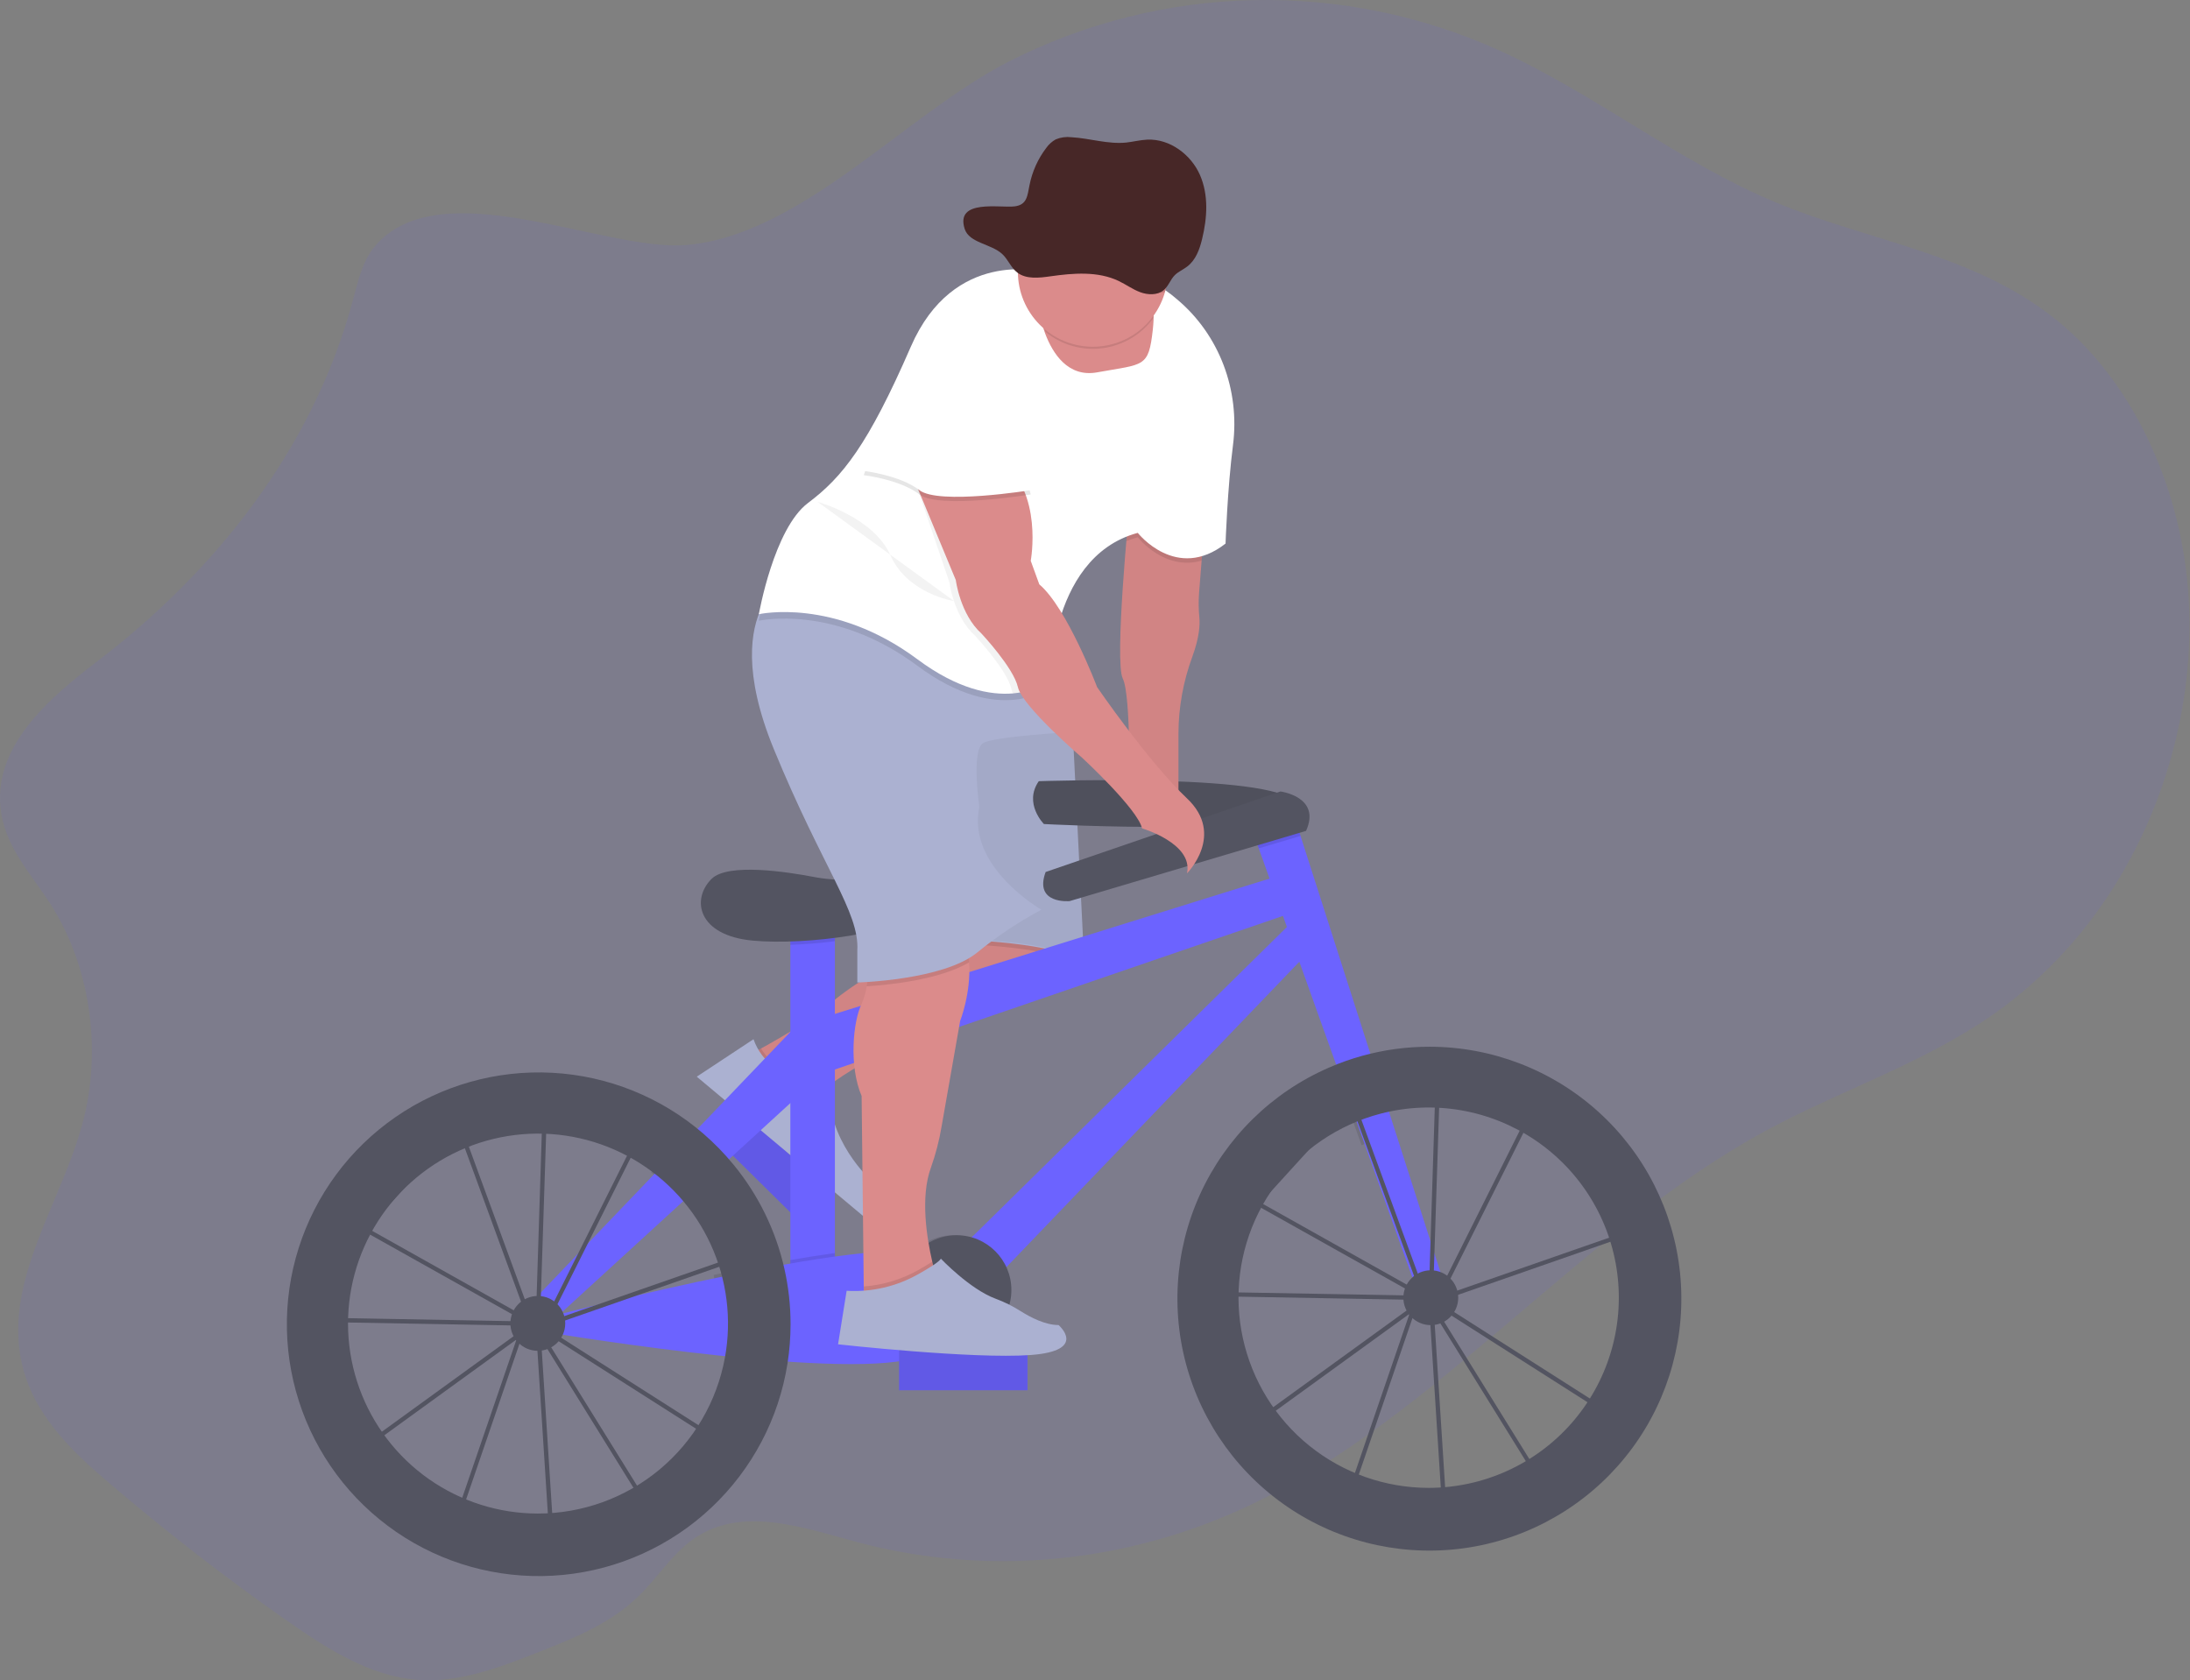 <svg width="1023" height="785" viewBox="0 0 1023 785" fill="none" xmlns="http://www.w3.org/2000/svg">
<rect x="0" y="0" width="1023" height="785" fill="#808080" stroke="none"/>
<g id="byke-all">
<g id="byke">
<path id="Vector" opacity="0.1" d="M174.802 115.432C169.322 122.082 167.212 131.432 164.852 140.222C145.852 211.062 99.032 268.042 45.712 308.742C23.132 325.982 -4.358 349.102 0.582 380.012C3.242 396.612 14.912 408.832 23.582 422.352C41.772 450.662 47.672 489.142 39.002 523.032C29.142 561.592 1.582 597.572 10.112 636.562C15.372 660.562 33.232 677.642 50.402 692.322C77.189 715.209 104.829 736.649 133.322 756.642C152.422 770.042 172.742 783.082 195.002 784.782C214.602 786.282 233.802 778.832 252.412 771.482C268.672 765.052 285.342 758.362 298.472 745.482C307.042 737.072 313.872 726.222 323.392 719.342C345.752 703.182 374.472 713.422 400.112 720.342C460.612 736.582 525.362 730.652 582.932 703.602C671.242 662.102 738.552 574.952 824.932 528.192C862.072 508.082 902.472 495.602 936.862 469.702C956.237 454.956 972.887 436.938 986.062 416.462C1012.06 376.352 1026.12 325.212 1022.06 275.152C1018 225.092 995.252 176.852 959.522 148.592C921.272 118.342 872.962 112.692 829.442 94.532C784.502 75.772 744.522 43.532 700.012 23.402C663.996 7.159 624.8 -0.815 585.3 0.066C545.8 0.947 506.998 10.66 471.742 28.492C423.302 52.992 374.202 110.152 320.252 114.492C281.812 117.492 204.822 79.012 174.802 115.432Z" fill="#6C63FF"/>
<path id="Vector_2" d="M384 554.303L341.293 512.159L327.947 525.683L370.654 567.827L384 554.303Z" fill="#6C63FF"/>
<path id="Vector_3" opacity="0.1" d="M384 554.303L341.293 512.159L327.947 525.683L370.654 567.827L384 554.303Z" fill="black"/>
<path id="Vector_4" d="M351.48 491.99C351.48 491.99 376.27 478.91 385.85 470.49C391.617 465.444 397.818 460.917 404.38 456.96L435.48 438.03L500.48 433.03L503.48 444.03C503.48 444.03 508.48 460.03 458.48 474.03C408.48 488.03 383.48 510.03 383.48 510.03C383.48 510.03 351.48 520.99 351.48 491.99Z" fill="#DB8B8B"/>
<path id="Vector_5" opacity="0.1" d="M386.13 507.86C384.36 509.21 383.48 509.99 383.48 509.99C383.48 509.99 351.48 520.99 351.48 491.99C351.48 491.99 353.03 491.17 355.48 489.8C357.955 493.831 361.423 497.16 365.551 499.469C369.679 501.778 374.33 502.99 379.06 502.99H382.45L386.13 507.86Z" fill="black"/>
<path id="Vector_6" opacity="0.05" d="M502.54 449.55C499.76 455.44 490.17 465.12 458.48 473.99C417.87 485.36 393.75 501.99 386.13 507.86C384.36 509.21 383.48 509.99 383.48 509.99C383.48 509.99 351.48 520.99 351.48 491.99C351.48 491.99 353.03 491.17 355.48 489.8C362.91 485.73 378.64 476.8 385.82 470.45C391.586 465.403 397.787 460.875 404.35 456.92L435.45 437.99L447.03 437.1L500.45 432.99L503.45 443.99C503.45 443.99 504.15 446.14 502.54 449.55Z" fill="black"/>
<path id="Vector_7" d="M351.98 485.49L325.48 502.99L403.08 567.99C403.08 567.99 414.48 560.99 408.48 552.99C408.48 552.99 388.48 535.99 387.48 511.99L381.48 503.99H378.09C372.358 503.991 366.767 502.211 362.089 498.897C357.412 495.583 353.88 490.898 351.98 485.49V485.49Z" fill="#ABB1D1"/>
<path id="Vector_8" opacity="0.1" d="M502.54 449.55C486.54 441.82 447.48 440.99 447.48 440.99L447.06 437.1L500.48 432.99L503.48 443.99C503.48 443.99 504.15 446.14 502.54 449.55Z" fill="black"/>
<path id="Vector_9" d="M447.48 438.99C447.48 438.99 494.48 439.99 506.48 449.99L500.48 328.99H435.48L447.48 438.99Z" fill="#ABB1D1"/>
<path id="Vector_10" opacity="0.05" d="M447.48 438.49C447.48 438.49 494.48 439.49 506.48 449.49L500.48 328.49H435.48L447.48 438.49Z" fill="black"/>
<path id="Vector_11" d="M485.24 364.95C485.24 364.95 602.89 360.95 605.29 376.16C607.69 391.37 487.64 384.96 487.64 384.96C487.64 384.96 478.04 375.35 485.24 364.95Z" fill="#535461"/>
<path id="Vector_12" opacity="0.05" d="M485.24 364.95C485.24 364.95 602.89 360.95 605.29 376.16C607.69 391.37 487.64 384.96 487.64 384.96C487.64 384.96 478.04 375.35 485.24 364.95Z" fill="black"/>
<path id="Vector_13" d="M390 425.78H369.19V606.66H390V425.78Z" fill="#6C63FF"/>
<path id="Vector_14" opacity="0.1" d="M390 425.77V439.7C383.08 440.6 376 441.17 369.19 441.39V425.77H390Z" fill="black"/>
<path id="Vector_15" d="M388.44 410.78C385.52 410.554 382.616 410.164 379.74 409.61C368.46 407.45 340.02 402.92 332.37 410.61C322.77 420.21 325.97 437.02 351.58 439.42C377.19 441.82 421.21 435.42 430.02 425.81C430.02 425.77 414.09 412.75 388.44 410.78Z" fill="#535461"/>
<path id="Vector_16" d="M384.4 475.4L602.9 407.37L610.1 424.18L386 501.01L384.4 475.4Z" fill="#6C63FF"/>
<path id="Vector_17" d="M449.23 582.65L606.9 427.38L615.7 440.18L465.23 597.05L449.23 582.65Z" fill="#6C63FF"/>
<path id="Vector_18" opacity="0.1" d="M650.58 529.85C645.584 531.142 640.712 532.872 636.02 535.02L626.46 508.31C631.477 506.123 636.644 504.295 641.92 502.84L650.58 529.85Z" fill="black"/>
<path id="Vector_19" d="M677.33 608.26L666.13 614.66L587.99 396.33L584.49 386.56L602.9 376.15L607.51 390.53L677.33 608.26Z" fill="#6C63FF"/>
<path id="Vector_20" opacity="0.1" d="M607.51 390.53L587.99 396.33L584.49 386.56L602.9 376.15L607.51 390.53Z" fill="black"/>
<path id="Vector_21" d="M488.44 407.37L598.09 369.75C598.09 369.75 617.3 372.15 610.09 388.16L499.65 420.97C499.65 420.97 482.85 422.57 488.44 407.37Z" fill="#535461"/>
<path id="Vector_22" opacity="0.1" d="M364.79 615.86C364.789 621.994 364.314 628.119 363.37 634.18C353.77 633.49 343.85 632.49 334.13 631.49C336.289 619.599 336.021 607.394 333.34 595.61C342.81 593.61 352.48 591.7 361.92 589.97C363.833 598.467 364.795 607.15 364.79 615.86V615.86Z" fill="black"/>
<path id="Vector_23" opacity="0.1" d="M390 585.38V606.65H369.19V588.65C376.39 587.4 383.39 586.29 390 585.38Z" fill="black"/>
<path id="Vector_24" d="M255.54 615.49C255.54 615.49 423.62 571.49 437.22 588.28C450.82 605.07 465.23 627.49 422.85 635.49C380.47 643.49 252.37 621.88 252.37 621.88L255.54 615.49Z" fill="#6C63FF"/>
<path id="Vector_25" opacity="0.1" d="M338.21 541.37L316.85 560.92C313.067 556.064 308.791 551.614 304.09 547.64L324.03 526.81C329.164 531.249 333.908 536.12 338.21 541.37V541.37Z" fill="black"/>
<path id="Vector_26" d="M249.94 606.66L375.59 475.4L379.6 505.81L256.34 618.66L249.94 606.66Z" fill="#6C63FF"/>
<path id="Vector_27" opacity="0.1" d="M445.22 628.27C459.364 628.27 470.83 616.804 470.83 602.66C470.83 588.516 459.364 577.05 445.22 577.05C431.076 577.05 419.61 588.516 419.61 602.66C419.61 616.804 431.076 628.27 445.22 628.27Z" fill="black"/>
<path id="Vector_28" d="M446.83 628.27C460.974 628.27 472.44 616.804 472.44 602.66C472.44 588.516 460.974 577.05 446.83 577.05C432.686 577.05 421.22 588.516 421.22 602.66C421.22 616.804 432.686 628.27 446.83 628.27Z" fill="#535461"/>
<path id="Vector_29" d="M439.992 600.736L439.984 600.742C436.977 602.991 436.362 607.253 438.611 610.26L458.937 637.441C461.186 640.448 465.448 641.063 468.455 638.814L468.463 638.808C471.471 636.559 472.085 632.297 469.836 629.29L449.51 602.109C447.261 599.102 443 598.487 439.992 600.736Z" fill="#6C63FF"/>
<path id="Vector_30" d="M562.48 246.99L560.1 277.1C559.826 280.914 559.876 284.744 560.25 288.55C560.56 291.92 560.25 297.82 556.95 306.82C552.713 318.317 550.523 330.467 550.48 342.72V376.99L527.48 372.99C527.48 372.99 528.48 324.99 524.48 316.99C520.48 308.99 527.48 237.99 527.48 237.99L562.48 246.99Z" fill="#DB8B8B"/>
<path id="Vector_31" opacity="0.05" d="M561.3 261.91L560.1 277.1C559.83 280.911 559.883 284.738 560.26 288.54C560.57 291.91 560.26 297.81 556.96 306.82C552.723 318.317 550.533 330.467 550.49 342.72V376.99L527.49 372.99C527.49 372.99 528.49 324.99 524.49 316.99C521.66 311.32 524.34 274.05 526.15 252.78C526.9 244.03 527.49 237.99 527.49 237.99L562.49 246.99L561.3 261.91Z" fill="black"/>
<path id="Vector_32" d="M448.5 476.99L439.85 526.19C438.759 532.759 437.086 539.218 434.85 545.49C429.78 559.35 433.02 578.78 435.48 589.38C436.57 594.06 437.48 597.02 437.48 597.02L411.48 611.02L403.48 605.02V601.02L402.48 512.02C396.48 498.02 398.48 477.02 402.48 469.02C403.617 466.392 404.417 463.63 404.86 460.8C406.86 450.08 407.48 435.02 407.48 435.02C407.48 435.02 423.48 408.02 442.48 426.02C449.48 432.65 452.14 441.32 452.7 449.62C453.68 463.83 448.5 476.99 448.5 476.99Z" fill="#DB8B8B"/>
<path id="Vector_33" opacity="0.1" d="M452.7 449.59C438.83 457.83 414.7 460.16 404.86 460.77C406.86 450.05 407.48 434.99 407.48 434.99C407.48 434.99 423.48 407.99 442.48 425.99C449.48 432.62 452.14 441.29 452.7 449.59Z" fill="black"/>
<path id="Vector_34" d="M486.48 424.99C475.846 430.653 465.797 437.352 456.48 444.99C440.48 457.99 400.48 458.99 400.48 458.99V443.99C401.48 425.99 384.48 405.99 361.48 349.99C346.79 314.23 350.86 293.99 355.72 283.99C358.48 278.34 361.48 275.99 361.48 275.99L486.48 299.99L490.95 313.39L500.48 341.99C500.48 341.99 465.48 343.99 459.48 346.99C453.48 349.99 457.48 376.99 457.48 376.99C451.48 404.99 486.48 424.99 486.48 424.99Z" fill="#ABB1D1"/>
<path id="Vector_35" opacity="0.1" d="M562.48 246.99L561.3 261.91C543.9 266.91 531.48 250.99 531.48 250.99C529.665 251.477 527.882 252.074 526.14 252.78C526.89 244.03 527.48 237.99 527.48 237.99L562.48 246.99Z" fill="black"/>
<path id="Vector_36" opacity="0.1" d="M490.95 313.39C490.48 318.06 490.48 320.99 490.48 320.99C490.48 320.99 467.48 339.99 428.48 310.99C389.48 281.99 354.48 289.99 354.48 289.99C354.48 289.99 354.89 287.67 355.72 283.99C358.48 278.34 361.48 275.99 361.48 275.99L486.48 299.99L490.95 313.39Z" fill="black"/>
<path id="Vector_37" d="M575.96 207.94C573.35 228.29 572.48 253.94 572.48 253.94C549.48 271.94 531.48 248.94 531.48 248.94C509.76 254.77 499.55 273.78 494.74 290.37C492.164 299.344 490.732 308.607 490.48 317.94C490.48 317.94 484.4 322.94 473.2 323.94C462.61 324.83 447.43 322.07 428.48 307.94C389.48 278.94 354.48 286.94 354.48 286.94C354.48 286.94 361.48 246.94 377.48 234.94C393.48 222.94 405.48 207.94 425.48 161.94C445.48 115.94 486.48 126.94 486.48 126.94C486.48 126.94 488.48 117.94 525.48 126.94C534.492 129.302 542.834 133.721 549.85 139.85C569.64 156.49 579.24 182.3 575.96 207.94Z" fill="white"/>
<path id="Vector_38" d="M538.85 149.49C538.8 150.82 538.69 152.3 538.51 153.95C536.51 171.95 534.51 169.95 512.51 173.95C498.83 176.44 491.72 165.01 488.3 156.01C487.062 152.75 486.128 149.382 485.51 145.95L533.51 137.95C533.51 137.95 539.26 136.34 538.85 149.49Z" fill="#DB8B8B"/>
<path id="Vector_39" opacity="0.05" d="M494.74 290.42C492.164 299.394 490.732 308.657 490.48 317.99C490.48 317.99 484.4 322.99 473.2 323.99C472.884 323.353 472.643 322.682 472.48 321.99C470.48 312.99 455.48 296.99 455.48 296.99C445.48 287.99 443.48 271.99 443.48 271.99L426.98 223.49L421.48 218.99C421.48 218.99 444.48 200.99 464.48 215.99C484.48 230.99 478.48 262.99 478.48 262.99L482.48 273.99C486.63 277.49 490.85 283.66 494.74 290.42Z" fill="black"/>
<path id="Vector_40" d="M424.48 217.99L446.48 270.99C446.48 270.99 448.48 286.99 458.48 295.99C458.48 295.99 473.48 311.99 475.48 320.99C477.48 329.99 505.48 353.99 505.48 353.99C505.48 353.99 531.48 377.99 533.48 386.99C533.48 386.99 557.48 393.99 554.48 407.99C554.48 407.99 572.48 389.99 554.48 372.99C536.48 355.99 512.48 320.99 512.48 320.99C512.48 320.99 498.48 283.99 485.48 272.99L481.48 261.99C481.48 261.99 487.48 229.99 467.48 214.99C447.48 199.99 424.48 217.99 424.48 217.99Z" fill="#DB8B8B"/>
<path id="Vector_41" opacity="0.1" d="M437.48 596.99L411.48 610.99L403.48 604.99V600.99C412.464 600.352 421.193 597.718 429.03 593.28C431.43 591.92 433.69 590.58 435.5 589.4C436.55 594.03 437.48 596.99 437.48 596.99Z" fill="black"/>
<path id="Vector_42" opacity="0.1" d="M467.48 175.99L481.48 230.99C481.48 230.99 438.48 237.99 429.48 230.99C420.48 223.99 403.48 221.99 403.48 221.99C403.48 221.99 421.48 169.99 431.48 163.99C441.48 157.99 467.48 175.99 467.48 175.99Z" fill="black"/>
<path id="Vector_43" d="M467.48 173.99L481.48 228.99C481.48 228.99 438.48 235.99 429.48 228.99C420.48 221.99 403.48 219.99 403.48 219.99C403.48 219.99 421.48 167.99 431.48 161.99C441.48 155.99 467.48 173.99 467.48 173.99Z" fill="white"/>
<path id="Vector_44" opacity="0.1" d="M538.85 148.49C536.049 152.356 532.487 155.609 528.383 158.047C524.278 160.485 519.718 162.058 514.983 162.669C510.248 163.28 505.439 162.915 500.85 161.598C496.261 160.281 491.99 158.039 488.3 155.01C487.062 151.75 486.128 148.382 485.51 144.95L533.51 136.95C533.51 136.95 539.26 135.34 538.85 148.49Z" fill="black"/>
<path id="Vector_45" d="M545.48 126.99C545.48 136.273 541.793 145.175 535.229 151.739C528.665 158.303 519.763 161.99 510.48 161.99C501.197 161.99 492.295 158.303 485.731 151.739C479.168 145.175 475.48 136.273 475.48 126.99C475.48 126.41 475.48 125.83 475.48 125.25C475.711 115.967 479.62 107.157 486.346 100.756C493.073 94.356 502.067 90.889 511.35 91.12C520.633 91.351 529.443 95.26 535.844 101.986C542.245 108.713 545.711 117.707 545.48 126.99V126.99Z" fill="#DB8B8B"/>
<path id="Vector_46" opacity="0.1" d="M545.48 126.99C545.483 130.216 545.039 133.426 544.16 136.53C541.455 137.12 538.633 136.861 536.08 135.79C532.34 134.32 529.13 131.79 525.54 129.97C515.43 124.85 503.4 125.86 492.2 127.55C486.64 128.39 480.33 129.17 475.96 125.63C475.81 125.511 475.666 125.385 475.53 125.25C475.761 115.967 479.67 107.157 486.396 100.756C493.123 94.356 502.117 90.889 511.4 91.12C520.683 91.351 529.493 95.26 535.894 101.986C542.295 108.713 545.761 117.707 545.53 126.99H545.48Z" fill="black"/>
<path id="Vector_47" opacity="0.05" d="M381.98 234.49C381.98 234.49 407.98 241.49 415.98 259.49C423.98 277.49 445.62 280.78 445.62 280.78" fill="black"/>
<path id="Vector_48" d="M479.98 630.49H419.98V649.49H479.98V630.49Z" fill="#6C63FF"/>
<path id="Vector_49" opacity="0.1" d="M479.98 630.49H419.98V649.49H479.98V630.49Z" fill="black"/>
<path id="Vector_50" d="M428.99 595.23C434.36 592.23 439.07 589.23 439.48 587.99C439.48 587.99 453.03 602.29 465.1 606.73C469.159 608.229 473.044 610.16 476.69 612.49C481.47 615.49 488.29 619.02 494.48 619.02C494.48 619.02 508.48 631.02 481.48 633.02C454.48 635.02 391.48 628.02 391.48 628.02L395.48 603.02C407.167 603.705 418.804 601 428.99 595.23Z" fill="#ABB1D1"/>
</g>
<g id="right">
<path id="Vector_51" d="M673.847 707.78L667.587 609.88L667.457 609.67L661.137 611.87L632.047 696.68L585.797 663.88L659.487 610.47L659.557 610.26L659.977 610.11L664.727 606.66L587.487 563.35L568.557 584.15L571.557 603.65L660.357 605.23V607.23L569.877 605.61L566.477 583.5L592.367 555.05L631.087 509.88L631.777 511.75L639.977 502.75L670.517 508.22V507.01L672.517 507.07V508.58L717.877 516.7L675.547 601.35L669.377 605.82V606.32V606.88L767.187 572.8L755.577 664.01L672.577 611.14L669.657 609.5L718.597 688.39L673.847 707.78ZM669.847 613.44L675.697 704.82L715.747 687.44L669.847 613.44ZM589.277 663.88L631.067 693.51L658.407 613.77L589.277 663.88ZM671.597 608.22L673.687 609.39L754.037 660.59L764.837 575.72L671.597 608.22ZM664.497 601.02L667.007 605.07L667.447 604.75L670.447 510.22L640.707 504.88L632.547 513.88L664.497 601.02ZM589.107 561.97L663.947 603.97L662.647 601.84L631.067 515.57L593.867 556.45L589.107 561.97ZM672.477 510.58L669.477 603.27L673.997 599.99L714.907 518.17L672.477 510.58Z" fill="#535461"/>
<path id="Vector_52" d="M667.757 489C657.144 488.988 646.578 490.415 636.347 493.24C631.071 494.695 625.904 496.523 620.887 498.71C594.157 510.297 572.674 531.387 560.594 557.898C548.514 584.41 546.697 614.459 555.492 642.233C564.287 670.008 583.071 693.533 608.209 708.259C633.348 722.984 663.054 727.863 691.582 721.952C720.109 716.04 745.431 699.759 762.648 676.257C779.865 652.755 787.754 623.702 784.789 594.72C781.823 565.738 768.215 538.885 746.595 519.356C724.975 499.828 696.881 489.012 667.747 489H667.757ZM667.357 695.09C647.076 695.082 627.408 688.137 611.62 675.407C595.831 662.678 584.872 644.931 580.562 625.113C576.252 605.295 578.851 584.599 587.928 566.463C597.004 548.326 612.011 533.84 630.457 525.41C635.149 523.262 640.021 521.532 645.017 520.24C657.229 517.07 669.977 516.537 682.411 518.678C694.845 520.818 706.681 525.581 717.13 532.652C727.58 539.722 736.404 548.937 743.015 559.683C749.627 570.429 753.873 582.46 755.473 594.975C757.073 607.49 755.989 620.202 752.293 632.265C748.598 644.329 742.375 655.467 734.04 664.939C725.704 674.41 715.447 681.998 703.951 687.196C692.455 692.395 679.984 695.086 667.367 695.09H667.357Z" fill="#535461"/>
<path id="Vector_53" d="M668.357 619.06C675.432 619.06 681.167 613.325 681.167 606.25C681.167 599.175 675.432 593.44 668.357 593.44C661.282 593.44 655.547 599.175 655.547 606.25C655.547 613.325 661.282 619.06 668.357 619.06Z" fill="#535461"/>
</g>
<g id="left">
<path id="Vector_54" d="M256.725 719.778L250.455 621.838L250.325 621.628L244.005 623.828L214.925 708.678L168.675 675.888L242.345 622.478L242.415 622.268L242.835 622.118L247.585 618.668L170.345 575.358L151.425 596.158L154.425 615.658L243.245 617.278V619.278L152.765 617.658L149.345 595.518L175.245 567.058L213.995 521.858L214.685 523.728L222.885 514.728L253.345 520.188V518.978L255.345 519.038V520.548L300.705 528.668L258.415 613.278L252.245 617.748V618.248V618.808L350.045 584.728L338.435 675.938L255.435 623.068L252.515 621.428L301.455 700.308L256.725 719.778ZM252.725 625.438L258.575 716.818L298.625 699.438L252.725 625.438ZM172.145 675.868L213.935 705.498L241.275 625.758L172.145 675.868ZM254.465 620.208L256.555 621.378L336.905 672.578L347.705 587.708L254.465 620.208ZM247.365 613.008L249.875 617.058L250.315 616.738L253.315 522.208L223.575 516.888L215.415 525.888L247.365 613.008ZM171.945 573.948L246.785 615.948L245.485 613.818L213.905 527.548L176.715 568.418L171.945 573.948ZM255.345 522.558L252.345 615.278L256.865 611.998L297.775 530.178L255.345 522.558Z" fill="#535461"/>
<g id="Group 3">
<path id="Vector_55" d="M366.415 592.738C362.405 574.919 354.285 558.283 342.705 544.158C338.406 538.909 333.666 534.038 328.535 529.598C308.809 512.567 283.986 502.568 257.962 501.17C231.938 499.771 206.187 507.053 184.749 521.873C163.311 536.693 147.401 558.211 139.515 583.05C131.629 607.89 132.214 634.645 141.178 659.116C150.142 683.587 166.978 704.39 189.042 718.258C211.107 732.127 237.152 738.277 263.09 735.743C289.028 733.208 313.39 722.134 332.353 704.257C351.317 686.379 363.807 662.712 367.865 636.968C368.809 630.907 369.284 624.783 369.285 618.648C369.292 609.932 368.329 601.242 366.415 592.738ZM251.225 707.088C232.993 707.069 215.209 701.435 200.292 690.953C185.374 680.47 174.047 665.648 167.851 648.501C161.655 631.354 160.89 612.715 165.66 595.118C170.43 577.521 180.505 561.82 194.513 550.15C208.521 538.48 225.783 531.408 243.953 529.895C262.122 528.381 280.316 532.501 296.062 541.693C311.807 550.884 324.34 564.703 331.956 581.268C339.571 597.834 341.9 616.343 338.625 634.278C334.875 654.722 324.076 673.203 308.107 686.506C292.137 699.809 272.01 707.093 251.225 707.088V707.088Z" fill="#535461"/>
</g>
<path id="Vector_56" d="M251.225 631.058C258.3 631.058 264.035 625.323 264.035 618.248C264.035 611.174 258.3 605.438 251.225 605.438C244.15 605.438 238.415 611.174 238.415 618.248C238.415 625.323 244.15 631.058 251.225 631.058Z" fill="#535461"/>
</g>
<path id="head" d="M450.624 106.927C452.754 113.607 462.984 113.817 468.234 118.737C470.964 121.297 472.234 125.077 475.234 127.357C479.404 130.537 485.424 129.837 490.734 129.077C501.424 127.557 512.904 126.647 522.544 131.257C525.964 132.887 529.034 135.167 532.604 136.497C536.174 137.827 540.604 137.987 543.504 135.627C545.824 133.737 546.674 130.627 548.774 128.547C550.404 126.907 552.674 125.987 554.534 124.547C558.614 121.467 560.374 116.447 561.534 111.647C563.934 101.767 564.624 91.117 560.534 81.747C556.444 72.377 546.604 64.747 535.864 65.237C532.574 65.387 529.364 66.237 526.084 66.597C517.534 67.467 509.084 64.597 500.504 64.107C498.015 63.804 495.49 64.148 493.174 65.107C491.427 66.078 489.92 67.427 488.764 69.057C484.836 74.202 482.146 80.184 480.904 86.537C479.904 91.327 479.854 95.667 473.984 96.407C467.314 97.287 446.114 92.797 450.624 106.927Z" fill="#472727"/>
</g>
</svg>
